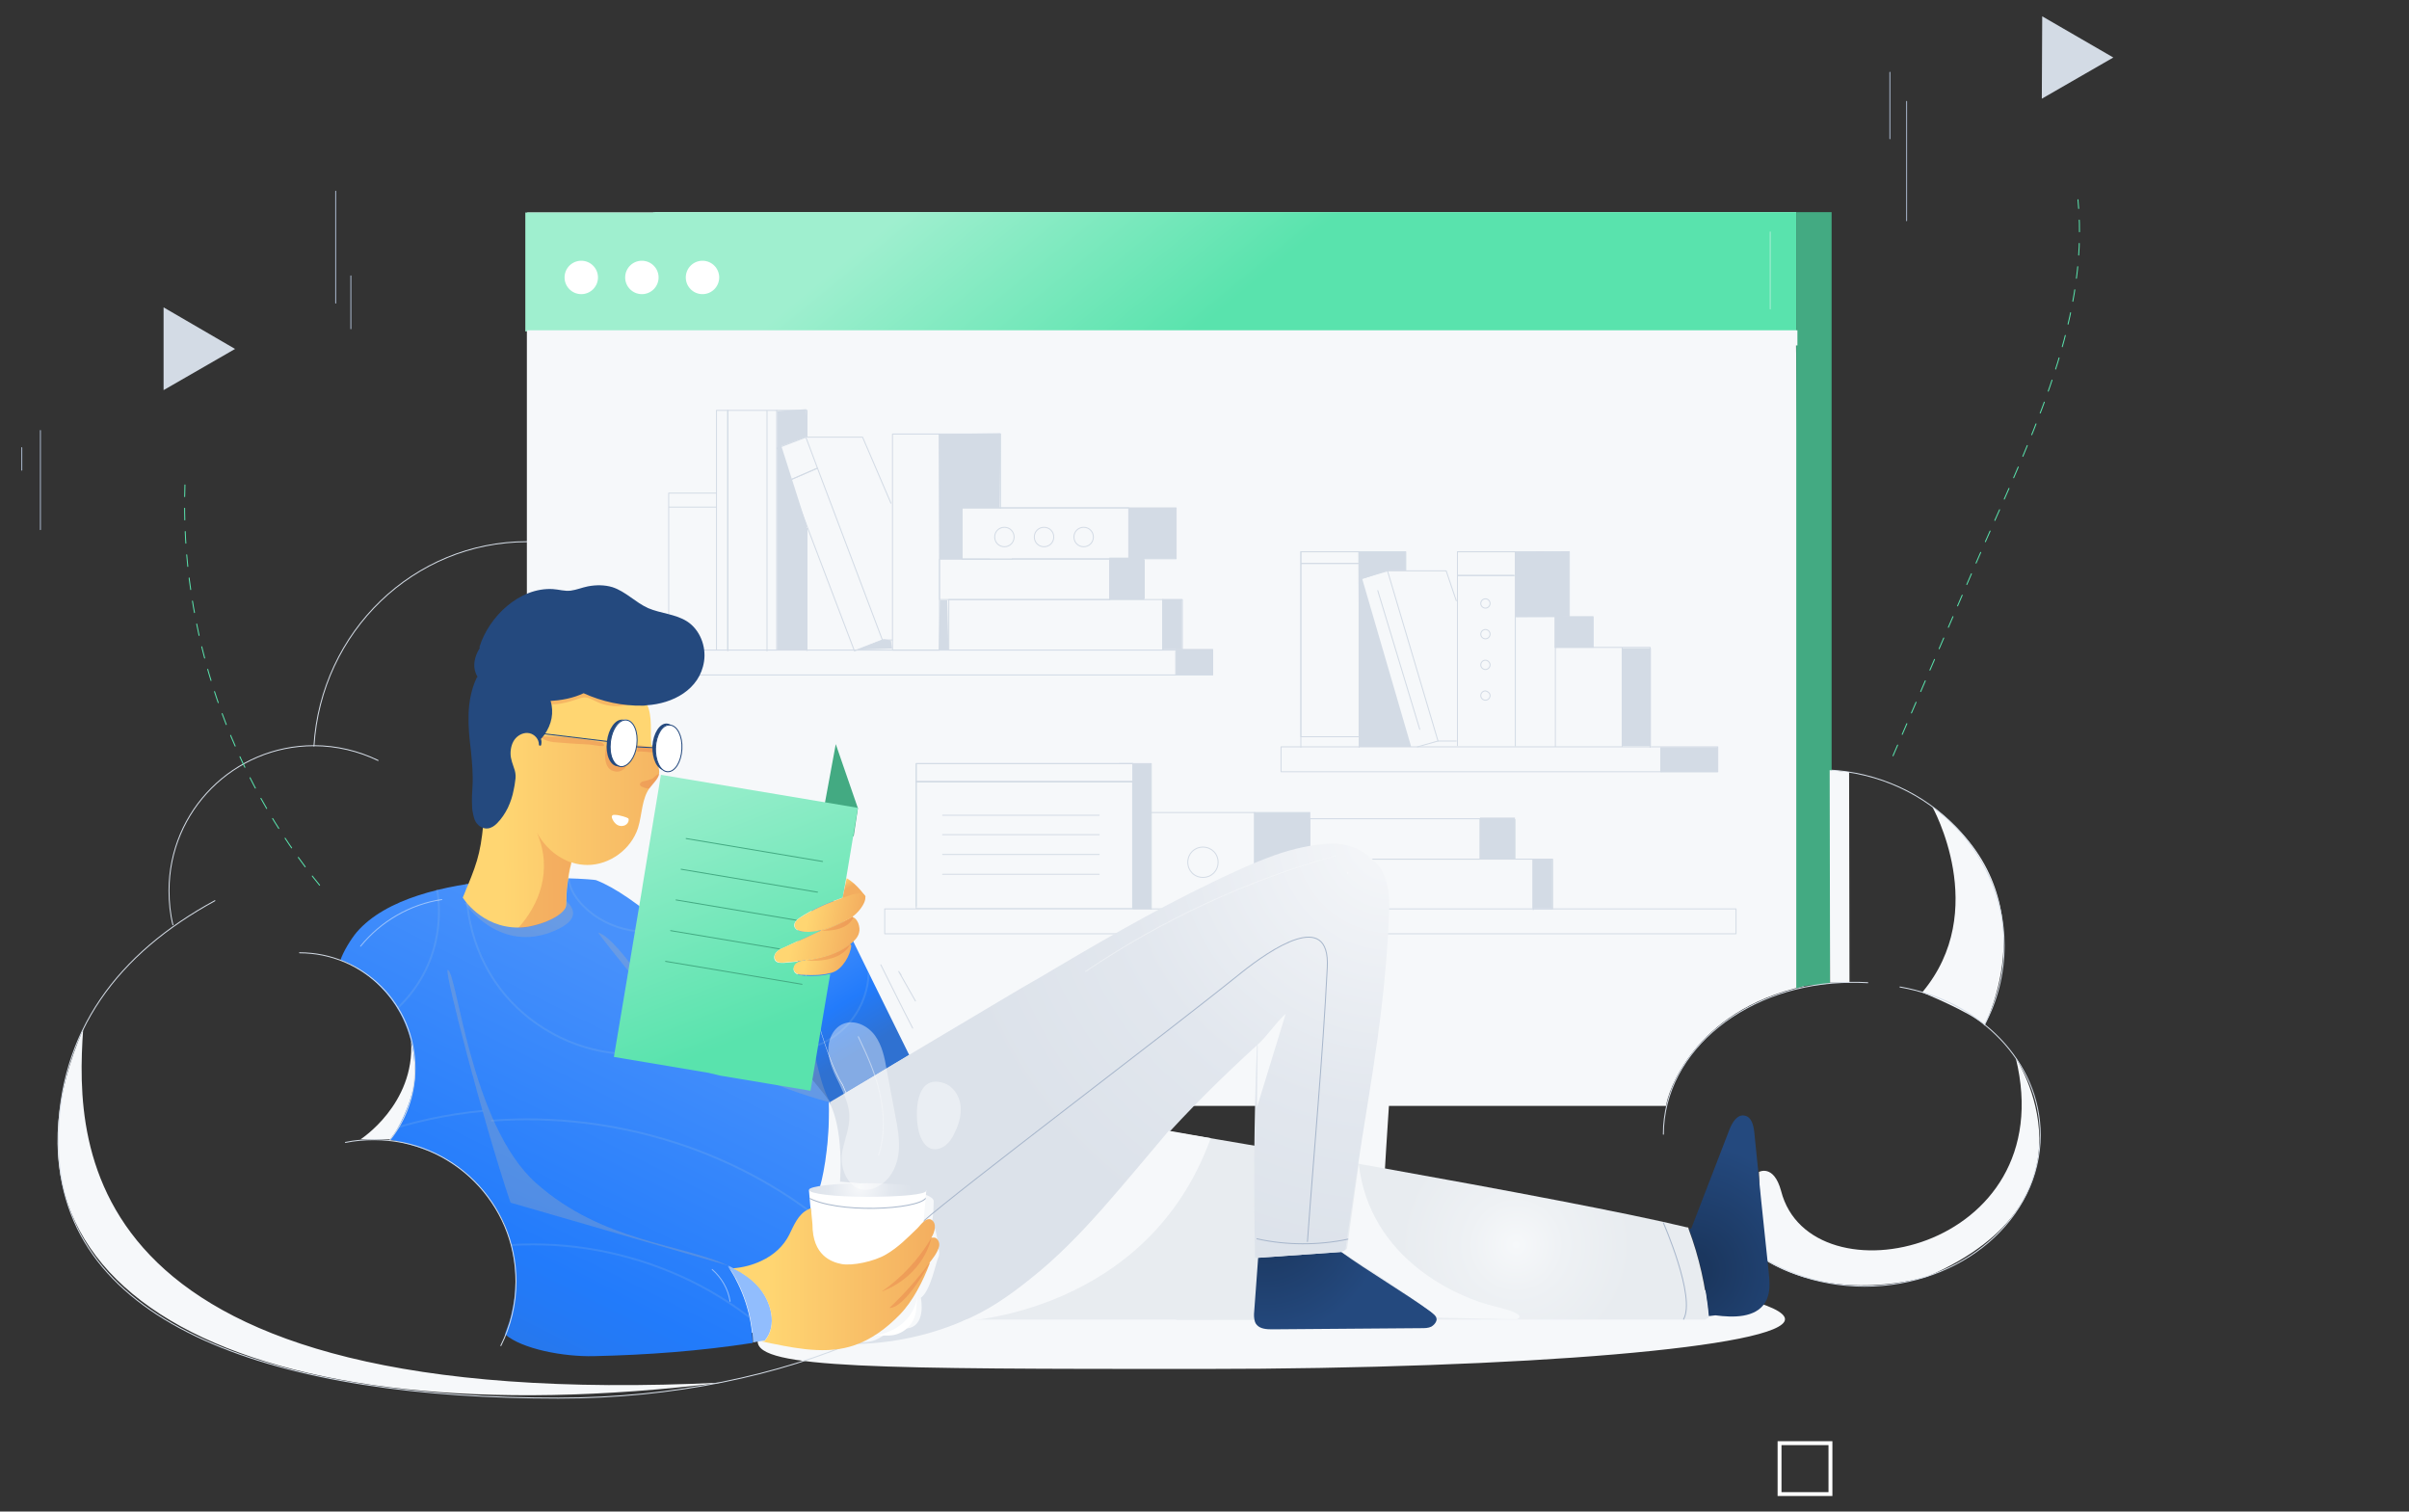 <svg id="Layer_1" xmlns="http://www.w3.org/2000/svg" xmlns:xlink="http://www.w3.org/1999/xlink" viewBox="0 0 620 389"><rect x="0" y="0" width="620" height="389" fill="#333333" stroke="none"/><style>.st0{fill:#f6f8fa}.st1{fill:none;stroke:#d3dbe5;stroke-width:.25;stroke-linecap:round;stroke-linejoin:round;stroke-miterlimit:10}.st2{fill:#fff}.st4{fill:#43aa82}.st7{fill:#d3dbe5}.st16{opacity:.18}.st17{clip-path:url(#SVGID_9_);fill:none;stroke:#99c3e4;stroke-width:.5;stroke-linecap:round;stroke-linejoin:round;stroke-miterlimit:10}.st18{opacity:.3;fill:#b3b3b3}.st21{opacity:.24;fill:#db5437}.st22{fill:#24497e}.st23{stroke:#24497e;stroke-linejoin:round}.st23,.st27,.st33{fill:none;stroke-width:.25;stroke-linecap:round;stroke-miterlimit:10}.st27{stroke-linejoin:round;stroke:#43aa82}.st33{stroke:#a7b6cb}.st37{opacity:.41;fill:#fff}.st38,.st40{fill:none;stroke-width:.25;stroke-linecap:round;stroke-linejoin:round;stroke-miterlimit:10}.st38{stroke-dasharray:3,3,3,3;stroke:#59e3ad}.st40{stroke:#f6f8fa}</style><path class="st0" d="M452.7 301.6s3.8-2.1 5.7 4.9c7.5 29.3 72.6 15.7 60.4-34.2 0 0 23.7 36.1-22.7 56.2 0 0-23.5 7.5-42.6-4.7l-.8-22.2zM497.3 207.6s15.1 26.8-2.6 47.8c0 0 12.3 5 16.1 8.4-.1 0 17.5-33.4-13.5-56.2zM92.8 293.2s14-9 13-25.2c0 0 4.9 13.2-5.4 25.2h-7.6zM21.4 264.9c-29.3 67.5 41.4 106 164.5 90.9-166.3 8.1-166.6-60.1-164.5-90.9zM195 345.2c0 7 31.4 7.1 114.3 7.1s150.1-5.7 150.1-12.8-67.3-17.2-150.1-12.8c-82.6 4.5-114.3 11.5-114.3 18.5z"/><path class="st1" d="M468.1 198.1c26.4 0 47.7 20.3 47.7 45.3 0 7.3-1.8 14.2-5.1 20.4"/><path class="st1" d="M489 254c20.6 3.6 36.1 19.3 36.1 38.1 0 21.5-20.2 38.9-45.2 38.9-12.5 0-23.8-4.4-31.9-11.4M80.8 192c1.8-29.4 25.7-52.6 54.9-52.6 1.9 0 3.8.1 5.6.3"/><path class="st0" d="M136.1 261.9l-.5-49.3V85.3h326.6l2.1 168.5c-28.6 6.3-35.2 27.7-35.5 30.8H218.3s-73.6-21.3-82.2-22.7z"/><path class="st2" d="M168.6 54.6h293.7v30.7H135.7V54.7h32.9zm283.2 16.8c0-2.4-1.9-4.3-4.3-4.3s-4.3 1.9-4.3 4.3 1.9 4.3 4.3 4.3 4.3-1.9 4.3-4.3zm-15.6 0c0-2.4-1.9-4.3-4.3-4.3s-4.3 1.9-4.3 4.3 1.9 4.3 4.3 4.3 4.3-1.9 4.3-4.3zm-15.5 0c0-2.4-1.9-4.3-4.3-4.3S412 69 412 71.4s1.9 4.3 4.3 4.3 4.4-1.9 4.4-4.3z"/><linearGradient id="SVGID_1_" gradientUnits="userSpaceOnUse" x1="264.656" y1="28.245" x2="309.872" y2="83.509"><stop offset="0" stop-color="#9fefcf"/><stop offset="1" stop-color="#59e3ad"/></linearGradient><path d="M168.1 54.6H462.3v30.7H135.2V54.7h32.9z" fill="url(#SVGID_1_)"/><circle class="st2" cx="180.8" cy="71.4" r="4.3"/><circle class="st2" cx="165.2" cy="71.4" r="4.3"/><circle class="st2" cx="149.6" cy="71.4" r="4.3"/><path class="st4" d="M471 252.9c-3.1 1.2-5.8 0-8.7 1.6V54.6h9.1v164.3"/><path fill="none" stroke="#fff" stroke-miterlimit="10" d="M458 371.4h13.1v13.1H458z"/><path class="st1" d="M380.9 221.1v-10.3M389.9 210.9v10"/><path class="st7" d="M380.9 210.4h9v10.8h-9z"/><path class="st1" d="M313.5 221.9c0 2.2-1.7 3.9-3.9 3.9s-3.9-1.7-3.9-3.9 1.7-3.9 3.9-3.9 3.9 1.7 3.9 3.9zM380.9 221.1h-43.8v-10.4H380.9"/><path fill="#d3dbe5" stroke="#d3dbe5" stroke-width=".25" stroke-miterlimit="10" d="M322.9 209.1h14.2v20.3h-14.2z"/><path class="st1" d="M296.2 209.1h26.7v25.2M342.4 233.9h104.4v6.4H342.4z"/><path class="st1" d="M339.5 234.1v-13h55.1v13M394.6 221.1h5v12.8h-5z"/><path class="st7" d="M394.4 221h5.1v12.8h-5.1z"/><path class="st1" d="M184.4 167.2V105.6h2.9V167.2M172.1 167.2v-36.7h12.3v36.7M184.4 126.9v3.6h-12.3v-3.6zM187.3 105.9v61.6M163.6 167.3h148.5v6.4H163.6zM285.6 154.3H241.8v-10.4h12.9"/><path class="st1" d="M244.2 167.2v-12.9h55.1v12.9M302.7 130.7v13.1h-42.2v.1h-12.9v-13.2zM241.8 154.6v12.7h-12.1v-55.6h12.1v32.5zM210.4 120.5l16.7 44.2-7.2 2.8-16.7-43.9.7-.3 6.2-2.7z"/><path class="st1" d="M210.4 120.5l-.3.1-6.2 2.7-.7.3-3.1-8.3 7.3-2.8zM197.4 167.2V105.6h2.5v61.6M187.3 167.2V105.6h10.1V167.2M290.5 143.8v.1h-42.9v-13.2h42.9zM197.4 105.9v61.6"/><path class="st1" d="M261 138.2c0 1.4-1.1 2.5-2.5 2.5s-2.5-1.1-2.5-2.5 1.1-2.5 2.5-2.5 2.5 1.1 2.5 2.5zM271.2 138.2c0 1.4-1.1 2.5-2.5 2.5s-2.5-1.1-2.5-2.5 1.1-2.5 2.5-2.5 2.5 1.1 2.5 2.5zM281.4 138.2c0 1.4-1.1 2.5-2.5 2.5s-2.5-1.1-2.5-2.5 1.1-2.5 2.5-2.5 2.5 1.1 2.5 2.5zM199.9 105.6h7.8v6.9H222l7.3 17M207.7 136v31.4M227.1 164.7h2.5M241.8 111.7h15.7v19.1M302.6 167.6v5.9"/><path class="st7" d="M302.6 167h9.6v6.7h-9.6zM241.6 111.7l.2 32.2h5.8v-13.2h9.7l.2-19.2zM200 105.8v61.5h7.6v-32.1l-6.5-20.4 6.7-2.5-.3-7zM220.7 167.2l6.8-2.7 1.8.3.3 2.1zM241.9 154.5l-.3 12.7h2.5l-.3-12.7z"/><path class="st1" d="M285.6 154.3v-10.4M294.5 144.1v9.9M299.3 154.3h5v12.8h-5z"/><path class="st7" d="M290.5 130.7h12.2v13.1h-12.2z"/><path class="st7" d="M285.5 143.5h9v10.8h-9zM299.1 154.2h5.1V167h-5.1z"/><path class="st1" d="M329.7 192.2h112.4v6.4H329.7zM370.1 190.7h4.7M400.3 192.2v-25.6h.2M390 142v6.1H375.1V142zM349.8 149v40.6h-15V145h15zM349.8 142v3h-15v-3z"/><path class="st1" d="M334.8 192.3V142h15V192.3M375.1 191.9V142H390v50M334.9 145h14.6"/><path class="st1" d="M383.5 179c0 .6-.5 1.2-1.2 1.2-.6 0-1.2-.5-1.2-1.2 0-.6.5-1.2 1.2-1.2.6.1 1.2.6 1.2 1.2zM383.5 171.1c0 .6-.5 1.2-1.2 1.2-.6 0-1.2-.5-1.2-1.2 0-.6.5-1.2 1.2-1.2.6 0 1.2.6 1.2 1.2zM383.5 163.2c0 .6-.5 1.2-1.2 1.2-.6 0-1.2-.5-1.2-1.2 0-.6.5-1.2 1.2-1.2.6 0 1.2.5 1.2 1.2zM383.5 155.3c0 .6-.5 1.2-1.2 1.2-.6 0-1.2-.5-1.2-1.2 0-.6.5-1.2 1.2-1.2.6 0 1.2.5 1.2 1.2zM375.3 148.1h14.2M362.8 192.1L350 149l7.1-2.1 13 43.8-5.3 1.5M354.6 152l10.8 35.7M417.5 192.1v-25.5h-17M400.3 166.6v-7.9h-10M357.1 146.9h15.1l2.6 7.7M349.8 142h12v4.8M390 142h13.9v16.7M400.3 158.7h9.7v7.7M417.5 166.6h7.2v25.7M427.6 192.5v6.1"/><path class="st7" d="M390 142v16.8l13.8-.1v-16.8zM349.6 142l.3 50.2h13.3L350.6 149l6.6-2.2h4.6V142z"/><path class="st7" d="M400.1 158.7h10v8h-10zM417.4 166.8h7.5V192h-7.5zM427.3 192.3h14.8v6.4h-14.8z"/><g><path class="st1" d="M291.6 196.5v4.7h-55.8v-4.7z"/><path class="st1" d="M291.6 233.6v.2h-55.8v-32.7h55.7v32.5zM227.7 233.9h77.6v6.4h-77.6z"/><path class="st1" d="M235.8 233.2v-36.7h55.8v37.1M235.8 201.2h55.8"/><path class="st1" d="M288.1 196.5h8.2V234"/><path class="st7" d="M291.6 196.5h4.7V234h-4.7z"/><path class="st1" d="M242.6 209.8h40.3M242.6 214.8h40.3M242.6 219.9h40.3M242.6 225h40.3"/></g><radialGradient id="SVGID_2_" cx="435.558" cy="326.88" r="32.505" gradientUnits="userSpaceOnUse"><stop offset=".146" stop-color="#1b375f"/><stop offset="1" stop-color="#24497e"/></radialGradient><path d="M455.2 327.3c.3 2.7.5 5.6-.9 7.9-2.5 4-8.2 3.9-12.8 3.3l-1.7.2c-.7-7.7-2.5-15.2-5.1-22.4l.6-.2c3.3-8.5 6.5-16.9 9.8-25.4.7-1.8 2-4 3.9-3.6 1.8.3 2.3 2.5 2.5 4.3 1.2 11.9 2.4 23.9 3.7 35.9z" fill="url(#SVGID_2_)"/><g><path class="st0" d="M354.6 243.1s6.9 1 5.4 11.4-3.6 47-3.6 47l-8.3-1.9 6.5-56.5z"/></g><radialGradient id="SVGID_3_" cx="390.179" cy="320.359" r="100.992" gradientUnits="userSpaceOnUse"><stop offset="0" stop-color="#f6f8fa"/><stop offset=".124" stop-color="#eef1f4"/><stop offset=".297" stop-color="#e8ecf0"/></radialGradient><path d="M439.8 339.1l-1 .5h-68l-68.1.1v-.1h-67c6-2.5 12-5.8 18-10.3 12.9-9.7 22.9-22.7 33.5-34.9 1.4-1.6 2.8-3.2 4.2-4.7l.1.1c9.2.9 114.2 19.1 142.4 26l.6.1c0 .1.1.2.1.4 2.7 7.2 4.4 14.8 5.1 22.4.1.2.1.3.1.4z" fill="url(#SVGID_3_)"/><linearGradient id="SVGID_4_" gradientUnits="userSpaceOnUse" x1="185.935" y1="232.644" x2="212.591" y2="275.961"><stop offset=".347" stop-color="#4891fb"/><stop offset=".749" stop-color="#227bfb"/><stop offset="1" stop-color="#2f71d1"/></linearGradient><path d="M234 271.5c-7 4.2-9.1 5.5-16.2 9.7l-.9-2.1c-4.8-7.3-10-29.2-11.4-37.9h-.1v-2.8c.2-.1.5-.2.7-.3 2.2-1.2 3.6-5.1 3.5-7.6l-.4-.2c.9-.9-1.8-7-1.8-8.3 0-.2.4 0 1 .4 1.5 1 2.7 2.5 3.5 4.1 4.8 10 22.1 45 22.1 45zm-28.6-30.2l-.1 27.7h-26.7c6.4 6.7 29.6 19.3 29.6 19.5 2.9-1.7 6.7-5.5 9.5-7.2l-.9-2.1c-4.8-7.4-9.9-29.3-11.4-37.9z" fill="url(#SVGID_4_)"/><radialGradient id="SVGID_5_" cx="325.267" cy="312.64" r="31.459" gradientUnits="userSpaceOnUse"><stop offset=".146" stop-color="#1b375f"/><stop offset="1" stop-color="#24497e"/></radialGradient><path d="M327.4 342.1c-1.4 0-3-.1-3.9-1.1-.2-.2-.4-.5-.5-.8-.3-.9-.3-1.9-.2-2.8.3-4.5.7-9 1-13.6v-.1l21.4-1.5c7.1 5.1 16 10.3 23.1 15.4.6.5 1.3 1 1.4 1.7.1.3 0 .6-.1.8-.2.5-.7 1-1.2 1.3-.8.4-1.7.4-2.6.4" fill="url(#SVGID_5_)"/><path fill="none" stroke="#d3dbe5" stroke-width=".528" stroke-linecap="round" stroke-linejoin="round" stroke-miterlimit="10" d="M349.4 234.5l-5.3 3v-6z"/><path class="st7" d="M319.8 228.1l-.2 11.5h2.2l-.3-11.5z"/><radialGradient id="SVGID_6_" cx="358.424" cy="215.028" r="142.454" gradientUnits="userSpaceOnUse"><stop offset="0" stop-color="#f6f8fa"/><stop offset=".07" stop-color="#f3f5f8"/><stop offset=".497" stop-color="#e2e7ee"/><stop offset=".82" stop-color="#dce2ea"/></radialGradient><path d="M323.6 268.9c-9 8.2-17.7 16.8-25.8 25.9-1.3 1.4-2.6 2.9-3.8 4.3-9.7 11.1-18.8 22.9-30.6 31.8-5.4 4.1-10.9 7.1-16.4 9.4-11.3 4.7-22.3 5.9-31.9 5.6-1 .3-2 .6-3 .8 0 0-65.6-28.2-65.6-28.8 2.6-1.6 61.5-31 64.1-32.5 6.4-3.8 12.9-7.6 19.3-11.5 10.8-6.4 21.7-12.9 32.6-19.4 1.1-.6 2.2-1.3 3.3-1.9 2-1.1 3.9-2.3 5.8-3.4 15.2-9 30.6-17.8 46.7-25.1 3.2-1.5 6.4-2.8 9.7-4 4.8-1.7 9.7-2.8 14.7-3h.3c3.2 0 6.4 1 9 3 1.1.8 2 1.7 2.9 2.8 2.5 3.4 2.8 7.9 2.6 12-.2 5.1-.5 10.2-1 15.3-1 11.4-2.7 22.6-4.5 33.8-1 6-1.9 11.9-2.8 17.9 0 .2-.1.4-.1.5-.9 6.3-1.9 12.6-2.8 19l-.5.7-.8.1-21.4 1.5h-.6v-.3c-.2-8.2-.2-16.9-.2-25.7.1-9.8.3-19.6.7-28.7l.1-.1z" fill="url(#SVGID_6_)"/><path class="st0" d="M323.6 268.9c2.6-2.3 4.7-5.7 7.3-8l-7.4 24.1.2-15.9M135.4 335.3s9.7 19.4 69 5.4c0 0-2.9-.6-4.1-3.5-1.4-3.5-8.9-8.7-8.9-8.7l-45.7 8.8-10.3-2z"/><linearGradient id="SVGID_7_" gradientUnits="userSpaceOnUse" x1="166.167" y1="245.188" x2="109.232" y2="359.058"><stop offset=".02" stop-color="#4891fb"/><stop offset=".653" stop-color="#227bfb"/><stop offset=".756" stop-color="#2479f4"/><stop offset=".904" stop-color="#2a75e1"/><stop offset="1" stop-color="#2f71d1"/></linearGradient><path d="M91.3 248.8c-.5-.4-2.9-1.5-3.7-1.7.8-2.3 2.7-5.4 4.2-7.2 15-17.4 61-13.7 61.6-13.4 19.8 7.6 60.3 56.2 60.2 57.2-.3 9.2-.5 37.2-16.8 41.9-1.7.5-5.2 2.1-7 2-1.5-.1-2.3-1.7-2.5-1.8 3.9 5.8 6.2 12.7 6.4 19.7v.1c-13.6 2.1-27.2 3.1-40.8 3.4-7.8.2-18.5-1.8-22.9-5.6.1-.8 1.1-2.9 1.5-4.7 1.3-5.3 2.5-13.8-2.1-24.5-5.2-9.5-10-13-15.1-16.1-5.2-3.1-14-4.8-14-4.8 2.1-2.2 5.7-9.5 6.4-15.3.7-12.9-5.5-23.4-15.4-29.2z" fill="url(#SVGID_7_)"/><g class="st16"><defs><path id="SVGID_8_" class="st16" d="M233.9 271.5c-7.1 4.2-9.2 5.6-16.2 9.7-1.3.7-2.6 1.9-4.1 3-.3 9.7-.9 36.8-16.8 41.3-1.7.5-5.1 2.1-6.9 2-1.5-.1-2.3-1.7-2.6-1.8 3.9 5.8 6.2 12.7 6.4 19.7v.1c-13.7 2.2-27.2 3.2-40.8 3.4-7.8.2-18.5-1.8-22.9-5.6.1-.8 1.1-2.9 1.5-4.7 1.3-5.3 2.5-13.8-2.1-24.5-5.2-9.5-10-13-15.1-16.1-5.2-3.1-13.9-4.8-13.9-4.8 2.1-2.2 5.7-9.5 6.4-15.3.6-12.9-5.7-23.4-15.5-29.2-.5-.4-3-1.5-3.7-1.7.8-2.3 2.8-5.4 4.2-7.2 15-17.4 61-13.7 61.6-13.4 12.9 5 34.5 27.3 48.1 42.5h3.8v-30.5c.2-.1.5-.2.7-.3 2.2-1.2 3.6-5.1 3.4-7.6l-.4-.2c.9-.9-1.8-7-1.8-8.3 0-.2.5 0 1 .3 1.5 1 2.7 2.5 3.5 4.1 4.9 10.1 22.2 45.1 22.2 45.1z"/></defs><clipPath id="SVGID_9_"><use xlink:href="#SVGID_8_" overflow="visible"/></clipPath><path class="st17" d="M121.5 217.5c-3.2 11.7-1 24.7 5.7 34.8 6.7 10.1 17.9 17 29.9 18.6 8.9 1.1 18.2-.7 25.5-5.9 7.2-5.3 11.9-14.1 11.2-23"/><path class="st17" d="M147.6 221.1c-1.3 1.8-1.6 4.2-1 6.4.6 2.1 1.9 4 3.5 5.6 6.4 6.6 17.2 8.6 25.6 4.7M126.6 288.4c31.8-2.4 64.7 7.9 88.8 29M96.6 292c8.9-3.2 18.2-5.2 27.5-6.1M114.9 323.1c29-7.7 61.7.4 83.8 20.8M208 269.8c4.7-1.2 8.9-4.1 11.7-8 2.8-3.9 4.2-8.8 3.8-13.6M111.6 225c2 6.8 1.8 14.2-.5 20.9-2.3 6.7-6.8 12.6-12.7 16.7"/></g><path class="st18" d="M119.6 232.4s8.9 13.3 23.2 7.1c13.2-5.7-5.6-12.3-5.6-12.3l-17.6 5.2z"/><g><linearGradient id="SVGID_10_" gradientUnits="userSpaceOnUse" x1="118.603" y1="212.901" x2="179.866" y2="212.487"><stop offset=".172" stop-color="#ffd672"/><stop offset="1" stop-color="#f3ad5f"/></linearGradient><path d="M169.6 199.2c-.2 1.3-1.4 2.2-2.2 3.3-2.3 2.9-2.1 7.1-3.2 10.6-1.8 5.5-7.3 9.5-13 9.5-1.3 0-2.7-.2-3.9-.6-.1 0-.2-.1-.2-.1 0 .1-.1.3-.1.4-.4 1.6-.7 3.3-.9 4.9-.1.6-.1 1.2-.2 1.8-.1.7-.1 1.5-.1 2.2 0 .6-.1 1.1-.1 1.7 0 1.8-3.9 4.5-9.9 5.6-.8.1-1.6.2-2.3.2-9.6.1-14.4-7.7-14.4-7.7 3.5-8.4 4.5-10.8 5.3-19 1.2.1 3-.5 3.8-1.4 2.5-2.9 3.5-6.6 4-10.3.1-.7 0-1.4-.2-2.2l-2.8-1.8c-.4-1.9-1.3-1.4.1-2.8l2.6-4.7c-.3-.3 4.6-2 4.6-2.4l3.3 2.1 17.4 2.1c-.3 3.3.8 6.1 2.7 6.3 1.8.2 3.7-2.2 4.1-5.5l3.8.4c0 .1 0 .3.1.4l.2.9c.1.6.3 1.1.5 1.7.4 1.6 1.3 3 1 4.4z" fill="url(#SVGID_10_)"/><linearGradient id="SVGID_11_" gradientUnits="userSpaceOnUse" x1="1836.526" y1="-581.97" x2="1916.177" y2="-582.508" gradientTransform="matrix(-.655 .756 .756 .655 1800.099 -823.738)"><stop offset=".172" stop-color="#ffd672"/><stop offset="1" stop-color="#f3ad5f"/></linearGradient><path d="M139.7 188.8l17.4 2.1v-.1c.4-3.3 2.2-5.8 4.1-5.6 1.9.2 3 3.1 2.7 6.4v.1l3.8.5c-.5-3.7.4-7.8-1.3-11.2v-.1h-1c-5.2.1-10.4-1-15.2-3.2-2.6 1.3-5.8 1.9-9.1 2.1v.2c.9 2.9.4 6.3-1.4 8.8z" fill="url(#SVGID_11_)"/><path class="st21" d="M157.3 198.2c-2.4-1.4-1.6-6.5-.5-7.3.3 1.1 0 2.1.5 3.2s.6 2.4 1.6 2.9c.9.4 3-.5 1.9.7-.8.7-1.8 1.3-3.5.5z"/><path class="st22" d="M163 191.6c.4-3.4-.8-6.2-2.7-6.4-1.9-.2-3.7 2.3-4.1 5.6v.1c-.4 3.3.8 6.1 2.7 6.3 1.9.2 3.7-2.3 4.1-5.6z"/><path class="st2" d="M157.1 190.9c-.4 3.3.8 6.1 2.7 6.3 1.8.2 3.7-2.2 4.1-5.5v-.1c.4-3.3-.8-6.1-2.7-6.4-1.9-.2-3.7 2.3-4.1 5.7z"/><path class="st21" d="M153.6 180.6c-.9-.4-1.8-1-2.8-1.1-1.1-.1-2.1.4-3.1.7-1.4.5-2.8.8-4.3 1-.9.1-1.9.1-2.7-.3-.8-.4-1.4-1.5-1-2.3.2-.5.8-.8 1.3-1 .5-.1 1.1-.2 1.7-.2 2.8-.2 5.5-1.1 7.8-2.7 2.6 2.3 6 3.6 9.5 3.8 1 0 2 0 3 .1.9.1 3.4.8 1.7 1.8-1.1.6-2.4.9-3.6 1.1-2.6.5-5.2.2-7.5-.9zM165.9 201c-.2 0-.5.1-.7.2-.2.1-.4.3-.5.6 0 .3.2.5.4.6.5.3 1.3.5 1.9.6.5-.3 2.5-2.9 2.7-3.8-.4-.2-1.4.9-1.8 1.2-.7.2-1.4.5-2 .6zM147 222c-.1.1-.1.3-.1.4-.4 1.3-.7 3-.9 4.9-.1.6-.1 1.2-.2 1.8-.1.7-.1 1.5-.1 2.2 0 .6-.1 1.1-.1 1.7 0 1.8-3.9 4.5-9.9 5.6-.8.1-1.6.2-2.3.2 5.2-5.8 9-14.6 4.8-24.5 3.3 6 8.3 7.4 8.8 7.7zM143.8 191.1c-1.7-.1-3.6-.3-4.8-1.6 5.2 0 10.4.5 15.5 1.5.7.1 1.6 1.1.4 1-1 0-2.2-.3-3.3-.4-2.5-.1-5.2-.3-7.8-.5z"/><path class="st23" d="M163.9 191.7c.4-3.4-.8-6.2-2.7-6.4-1.9-.2-3.7 2.3-4.1 5.6v.1c-.4 3.3.8 6.1 2.7 6.3 1.8.1 3.7-2.3 4.1-5.6z"/><path class="st21" d="M163.9 193.4h.8c1.1 0 2.2.2 3.3.2h.1l-.2-.9c-.1-.1-.3-.1-.4-.1-1.1-.1-2.2-.3-3.3-.3-.1.4-.2.8-.3 1.1z"/><path class="st22" d="M167.9 192c-.1 3.3 1.2 6.1 3.1 6.2 1.9.1 3.5-2.5 3.7-5.8.2-3.3-1.2-6.1-3.1-6.2-1.8-.1-3.5 2.5-3.7 5.8z"/><path class="st2" d="M168.7 192.4c-.1 3.3 1.2 6 3.1 6.1 1.9.1 3.5-2.5 3.7-5.8.2-3.3-1.2-6.1-3.1-6.2-1.9-.1-3.5 2.5-3.7 5.9z"/><path d="M168.7 192.4c-.1 3.3 1.2 6.1 3.1 6.2 1.9.1 3.5-2.5 3.7-5.8.2-3.3-1.2-6.1-3.1-6.2-1.9-.2-3.5 2.4-3.7 5.8z" fill="#fff" stroke="#24497e" stroke-width=".25" stroke-linecap="round" stroke-linejoin="round" stroke-miterlimit="10"/><path class="st23" d="M168.7 192.4h-1l-3.8-.2M157.1 190.9l-17.4-2.1-2.2-.2"/><radialGradient id="SVGID_12_" cx="1838.815" cy="-620.408" r="0" gradientTransform="matrix(-.655 .756 .756 .655 1800.099 -823.738)" gradientUnits="userSpaceOnUse"><stop offset=".146" stop-color="#1b375f"/><stop offset="1" stop-color="#24497e"/></radialGradient><path class="st22" d="M123.4 166.9c-1.3 2.1-1.7 4.4-1 6.2.2.6.5 1.1.9 1.6 1 1.3 2.6 2.1 4.2 2.2 3.2 2.4 8.2 3.7 13.6 3.5 3.4-.1 6.6-.8 9.1-2 4.8 2.2 10.1 3.3 15.2 3.2.3 0 .7 0 1-.1 6.7-.4 13.7-4 14.8-11.3.6-3.9-1.1-8.2-4.4-10.3-3-1.9-6.7-2-10-3.4-3.3-1.5-5.8-4.3-9.2-5.4-2-.6-4.2-.6-6.3-.2-1.5.3-2.9.9-4.4 1.1-1.6.2-3-.3-4.6-.4-8.6-.5-16.5 7.1-18.9 14.9.1.2.1.3 0 .4z"/><path class="st22" d="M125.5 213.2c1-.1 1.8-.7 2.4-1.3 1.2-1.2 2.1-2.6 2.8-4 .7-1.5 1.2-3 1.5-4.6.2-.8.3-1.6.4-2.4.1-.4.1-.9.1-1.3s-.1-.9-.2-1.3c-.5-1.6-1.1-2.9-1.1-4.4 0-1.4.4-2.9 1.3-3.9s2.3-1.6 3.6-1.3c1.3.3 2.4 1.5 2.4 2.9 0 .2.1.3.3.3.2 0 .3-.1.3-.3.1-.5.1-1-.1-1.5h.1c.3-.4.6-.7.8-1 1.9-2.7 2.5-5.7 1.6-8.8-3.5 0-11.1-1.6-14.1-4-1.5 0-2.9-.7-3.8-1.7 0-.2-.1-.4-.3-.5-.3-.1-.6 0-.8.3-1.4 2.9-2 6.2-2.1 9.3-.1 3.2.2 6.4.6 9.5.3 3.1.6 6.2.4 9.3-.1 1.6-.2 3.1-.1 4.8 0 .8.1 1.6.3 2.4.2.8.4 1.7 1.1 2.4.6.7 1.6 1.2 2.6 1.1z"/></g><path class="st18" d="M213.7 283.7c-4.8-7.3-8.5-41.3-8.3-42.4-.5.2-.1 27.7-.1 27.7s-52.4-31.9-37-11.1c13.6 18.1 45.4 25.8 45.4 25.8z"/><path class="st18" d="M171.6 262s-11.9-20.1-17.6-22c.3 1 17.6 22 17.6 22z"/><g><path class="st4" d="M220.8 208l-5.7-16.5-3.1 16.8 7.7 7z"/><linearGradient id="SVGID_13_" gradientUnits="userSpaceOnUse" x1="-478.847" y1="1521.782" x2="-425.277" y2="1612.439" gradientTransform="rotate(9.474 7846.445 4788.913)"><stop offset="0" stop-color="#9fefcf"/><stop offset=".696" stop-color="#59e3ad"/></linearGradient><path d="M182.4 276.1L158 272l7.2-42.9.2-1.3 4.7-28.4 50.7 8.5-3 18-.9 5.1c-3.8 1.3-8 3.1-11.1 5.2-.7.5-1.5 1.2-1.4 2.1.2 1.1 1.6 1.5 2.8 1.5 1.3 0 2.6-.2 3.9-.4v.2c-3.5 1.6-6.1 2.7-9.6 4.4-.7.3-1.3.6-1.8 1.2s-.6 1.4-.2 2c.5.7 1.5.6 2.3.6 1.8-.2 3.7-.3 5.5-.6v.1c-.7.1-1.5.2-2.1.6-.6.4-1.1 1.2-.9 1.9.3 1 1.6 1.2 2.7 1.3 2.2.1 4.5.1 6.7-.5l-.5 2.8-4.6 27.3-23.3-3.9-2.9-.7z" fill="url(#SVGID_13_)"/><path class="st27" d="M176.6 215.8l35.1 5.9M175.3 223.7l35.1 5.9M174 231.6l30.9 5.2M172.6 239.5l28 4.7M171.3 247.4l35.1 5.9"/></g><path d="M188.6 326.3c2.4 1.2 4.6 2.6 6.4 4.6 3.5 3.8 5.2 10.3 1.8 14.1-.3 0-.5.1-.8.1-.7.1-1.5.2-2.2.4v-.1c-.2-7-2.5-13.9-6.4-19.7l1.2.6z" fill="#91bdfd"/><path class="st18" d="M187.4 325.7c-12-5.6-32.4-6.1-49.4-21.2s-20.4-54.9-22.8-54.9c-.9.4 9.5 40.3 16.2 59.9"/><g><linearGradient id="SVGID_14_" gradientUnits="userSpaceOnUse" x1="-444.094" y1="1560.774" x2="-423.651" y2="1560.774" gradientTransform="rotate(9.474 7846.445 4788.913)"><stop offset=".172" stop-color="#ffd672"/><stop offset="1" stop-color="#f3ad5f"/></linearGradient><path d="M220.9 237.6c.3.8.4 1.8.2 2.4-.3 1.3-1.3 2.2-2.3 3-3.3 2.5-7.3 3.5-11.4 4.1-1.8.3-3.7.4-5.5.6-.8.1-1.8.1-2.3-.6-.4-.6-.3-1.5.2-2 .5-.6 1.1-.9 1.8-1.2 3.5-1.6 6.1-2.7 9.6-4.4v-.2c2.7-.6 5.3-1.8 7.7-3.2.2-.1.4-.2.5-.3l.1.2c.7.3 1.1.9 1.4 1.6z" fill="url(#SVGID_14_)"/><linearGradient id="SVGID_15_" gradientUnits="userSpaceOnUse" x1="-430.568" y1="1544.014" x2="-428.54" y2="1546.464" gradientTransform="rotate(9.474 7846.445 4788.913)"><stop offset=".172" stop-color="#ffd672"/><stop offset="1" stop-color="#f3ad5f"/></linearGradient><path d="M222.8 230.8s-2.1-3.2-4.9-4.8l-1.3 6.3 6.2-1.5z" fill="url(#SVGID_15_)"/><linearGradient id="SVGID_16_" gradientUnits="userSpaceOnUse" x1="-440.295" y1="1553.227" x2="-423.446" y2="1553.227" gradientTransform="rotate(9.474 7846.445 4788.913)"><stop offset=".172" stop-color="#ffd672"/><stop offset="1" stop-color="#f3ad5f"/></linearGradient><path d="M220.9 229.9c3.6-.4 1.2 4.1-1.5 6-.2.1-.4.2-.5.3-2.4 1.4-5 2.6-7.7 3.2-1.3.3-2.6.5-3.9.4-1.2 0-2.6-.4-2.8-1.5-.1-.9.6-1.6 1.4-2.1 3.1-2.1 7.3-3.9 11.1-5.2.8-.3 1.6-.5 2.3-.8.6-.1 1.2-.2 1.6-.3z" fill="url(#SVGID_16_)"/><linearGradient id="SVGID_17_" gradientUnits="userSpaceOnUse" x1="-438.637" y1="1565.423" x2="-425.006" y2="1565.423" gradientTransform="rotate(9.474 7846.445 4788.913)"><stop offset=".172" stop-color="#ffd672"/><stop offset="1" stop-color="#f3ad5f"/></linearGradient><path d="M219.1 243.3c-.2 2.5-2.3 6.1-4.7 6.9-.2.1-.5.2-.7.2-2.1.6-4.4.6-6.7.5-1.1 0-2.4-.2-2.7-1.3-.2-.7.2-1.5.9-1.9.6-.4 1.4-.5 2.1-.6v-.1c4.1-.6 8.1-1.6 11.4-4.1l.4.4z" fill="url(#SVGID_17_)"/><path class="st21" d="M218.8 243.1c-3.3 2.5-7.3 3.5-11.4 4.1 0 0 8.6 1 11.4-4.1zM219.4 236c-.2.1-.4.2-.5.3-2.4 1.4-6.4 3.2-7.7 3.2 0 0 6.5.6 8.4-3.3"/></g><path class="st0" d="M247.8 340s47.5-1.9 63.8-47.1l-10.8-1.9c-10.3 12.1-22.5 27.8-35.5 38-5.8 4.7-11.6 8.6-17.5 11M349.7 299.5l-3 21.7s-.2.7-1.5.9c0 0 24.3 15.4 24.7 17l20.4.4s3.8-1.1-5.6-3.3c-9.4-2.2-32.2-12.1-35-36.7zM213.3 283.5s3.8 5.5 2.9 20.6c0 0 24.1 1.7 24.1 5 0 3.4-.4 5.2-.4 5.2s1.8 3.9 1.2 6c0 0 1.1 1.8.4 3.3-.7 1.4-1.9 8.4-4.5 10.4 0 0 1.6 7.7-4 7.9-5.6.2-5.9 3.4-10.5 3.5-4.6.1-12.5-4.5-12.5-4.5l1.1-35.8c.1-.1 2.6-9.2 2.2-21.6z"/><path class="st1" d="M222.2 344.4c-21.7 9.6-49 15.4-78.5 15.4-71.1 0-128.7-17.7-128.7-66.1 0-28.3 15.5-48.4 40.3-61.9"/><path class="st33" d="M237.4 314.5c9.7-8.6 62.8-48.6 82.1-64.2 7.4-5.9 22.9-16.5 22.1-1.3-1.2 23.7-3.4 46.8-5.1 70.5"/><g><path class="st2" d="M228.6 343.7h-10.5c-3.8 0-6.9-2.9-7.3-6.7l-2.6-30.7h30.2l-2.6 30.7c-.3 3.8-3.4 6.7-7.2 6.7z"/><radialGradient id="SVGID_18_" cx="226.684" cy="305.524" r="16.509" gradientTransform="matrix(1.002 0 0 1 -5.959 0)" gradientUnits="userSpaceOnUse"><stop offset="0" stop-color="#f6f8fa"/><stop offset=".07" stop-color="#f3f5f8"/><stop offset=".497" stop-color="#e2e7ee"/><stop offset=".82" stop-color="#dce2ea"/></radialGradient><path d="M223.3 304.5c8.6 0 15.1.9 15.1 1.9 0 1-6.5 1.6-15.1 1.6s-15.1-.8-15.1-1.8c0-.9 6.5-1.7 15.1-1.7z" fill="url(#SVGID_18_)"/><path class="st0" d="M225.1 343.7s9.1-.9 10.9-9.5l.2-2.5-11.1 12z"/><linearGradient id="SVGID_19_" gradientUnits="userSpaceOnUse" x1="188.576" y1="329.135" x2="241.785" y2="329.135"><stop offset=".172" stop-color="#ffd672"/><stop offset="1" stop-color="#f3ad5f"/></linearGradient><path d="M239.5 313.8c.1 0 .1.1.2.1 1.5.9.9 3.2 0 4.6h.9c.8.3 1.3 1.3 1.1 2.2s-.6 1.6-1.1 2.4c-.5.7-.9 1.3-1.4 1.9l.1.1c-1.7 4.5-4.3 9.7-7.7 13.2-3.4 3.5-7.4 6.5-12 8-.3.1-.6.2-1 .3-7.2 2-15.3.1-22.6-1.4.3 0 .5-.1.8-.1 3.4-3.9 1.7-10.3-1.8-14.1-1.8-2-4-3.4-6.4-4.6 2.7-.2 5.2-.9 7.3-1.9 3.3-1.5 5.8-3.9 7.2-6.7 1.2-2.4 2.3-5.3 4.8-6.5l.8-.4.4 4.2c0 8 4.9 9.7 7.5 10.2 2.7.5 8.3-.6 11.5-2.5s5.4-4.2 8.1-6.8c.9-1 2.1-2.6 3.3-2.2z" fill="url(#SVGID_19_)"/><path class="st21" d="M226.9 332.4c5.2-3.6 9.6-8.4 12.8-13.8 0 0-1.7 9.5-12.8 13.8zM228.9 336.6c3.8-3.6 7.2-7.4 10.3-11.6.5-.6-6.1 11.7-10.3 11.6z"/><g><defs><path id="SVGID_20_" d="M208.2 306.5l.6 6.4L238 311l.4-4.5z"/></defs><clipPath id="SVGID_21_"><use xlink:href="#SVGID_20_" overflow="visible"/></clipPath><path d="M207.6 308c7.7 4.5 28.7 3.3 30.7.3" clip-path="url(#SVGID_21_)" fill="none" stroke="#a7b6cb" stroke-width=".25" stroke-linecap="round" stroke-miterlimit="10"/></g></g><path class="st37" d="M216.8 296.2c.6-3 1.9-6 1.8-9.1-.1-2.9-1.4-5.6-2.6-8.2-1.3-2.6-2.6-5.3-2.8-8.2-.2-2.9 1.1-6.1 3.8-7.2 2.9-1.2 6.3.4 8.2 3 1.8 2.5 2.5 5.7 3 8.8.7 3.9 1.5 7.8 2.2 11.7.6 3.1 1.2 6.3.9 9.4-.3 3.1-1.6 6.3-4.2 8.2-6.6 4.8-11.5-2.1-10.3-8.4zM236.5 291.3c.5 1.8 1.4 3.7 3.1 4.3 1.2.4 2.6 0 3.7-.8 1-.8 1.8-1.9 2.3-3.1 1.2-2.3 1.9-4.8 1.6-7.3-.3-2.5-2-5-4.4-5.7-7.4-2.4-7.4 8.4-6.3 12.6z"/><path class="st0" d="M135.7 85h326.9v3.9H135.7zM476 252.9h-5l-.1-54.7 5 .5z"/><path class="st7" d="M543.9 14.8l-18.4 10.6.1-21.2zM60.5 89.8l-18.4 10.6V79.1z"/><path class="st1" d="M44.5 238c-.7-2.8-1-5.8-1-8.8 0-20.6 16.7-37.3 37.3-37.3 5.9 0 11.5 1.4 16.5 3.8M77.1 245.2c16.4 0 29.7 13.3 29.7 29.7 0 7-2.4 13.4-6.4 18.4M88.9 294c2.4-.5 4.8-.7 7.4-.7 20.1 0 36.5 16.3 36.5 36.5 0 5.9-1.4 11.5-3.9 16.5M428.1 291.9c0-21.6 21.7-39.1 48.5-39.1 1.4 0 2.7 0 4.1.1"/><path class="st38" d="M47.6 124.8c-1.3 37.3 11.5 75 35.3 103.8M487.2 194.5c7.1-16.4 14.1-32.8 21.2-49.2 12.9-29.9 29.6-61.5 26.4-93.9"/><path class="st33" d="M323.5 318.8c7.5 1.7 15.9 1.7 23.4.1"/><path class="st40" d="M346.9 224.8v-.3"/><path d="M279.4 250c19.7-13.3 41.5-23.4 64.4-29.8" opacity=".5" fill="none" stroke="#f6f8fa" stroke-width=".25" stroke-linecap="round" stroke-linejoin="round" stroke-miterlimit="10"/><path d="M238.8 281c-1.8 3.3-1.7 7.5.2 10.8" fill="none"/><g opacity=".5"><path class="st40" d="M92.8 243.5c5.2-6.4 12.8-10.8 20.9-12M220.9 266.8c2.3 4.8 4.5 9.7 5.6 14.8 1.1 5.2 1.3 10.7-.4 15.7M183.3 326.7c2.4 2.1 4.1 5 4.6 8.2M455.6 59.7v19.8"/></g><path class="st1" d="M226.7 248.3c2.7 5.4 5.4 10.9 8.2 16.3M231.9 250.9l-.6-.9c1.4 2.5 2.9 5.1 4.3 7.6"/><path class="st33" d="M86.4 78V49.2M90.3 84.6V71M10.4 110.8v25.5M5.6 115.2v5.8M490.7 26.1v30.7M486.4 18.6v17.1M428.1 314.7s8.4 19.1 5.2 24.8"/><path class="st2" d="M161.5 210.5c-.1 0-.2-.1-.2-.1l-.9-.3c-.7-.2-1.5-.4-2.2-.4-.3 0-.6 0-.7.3-.1.2 0 .3 0 .5.2.6.6 1.2 1.1 1.6.5.4 1.2.6 1.9.4.5-.1 1-.5 1.2-1 .1-.2.1-.5.1-.7-.1-.2-.2-.3-.3-.3z"/></svg>